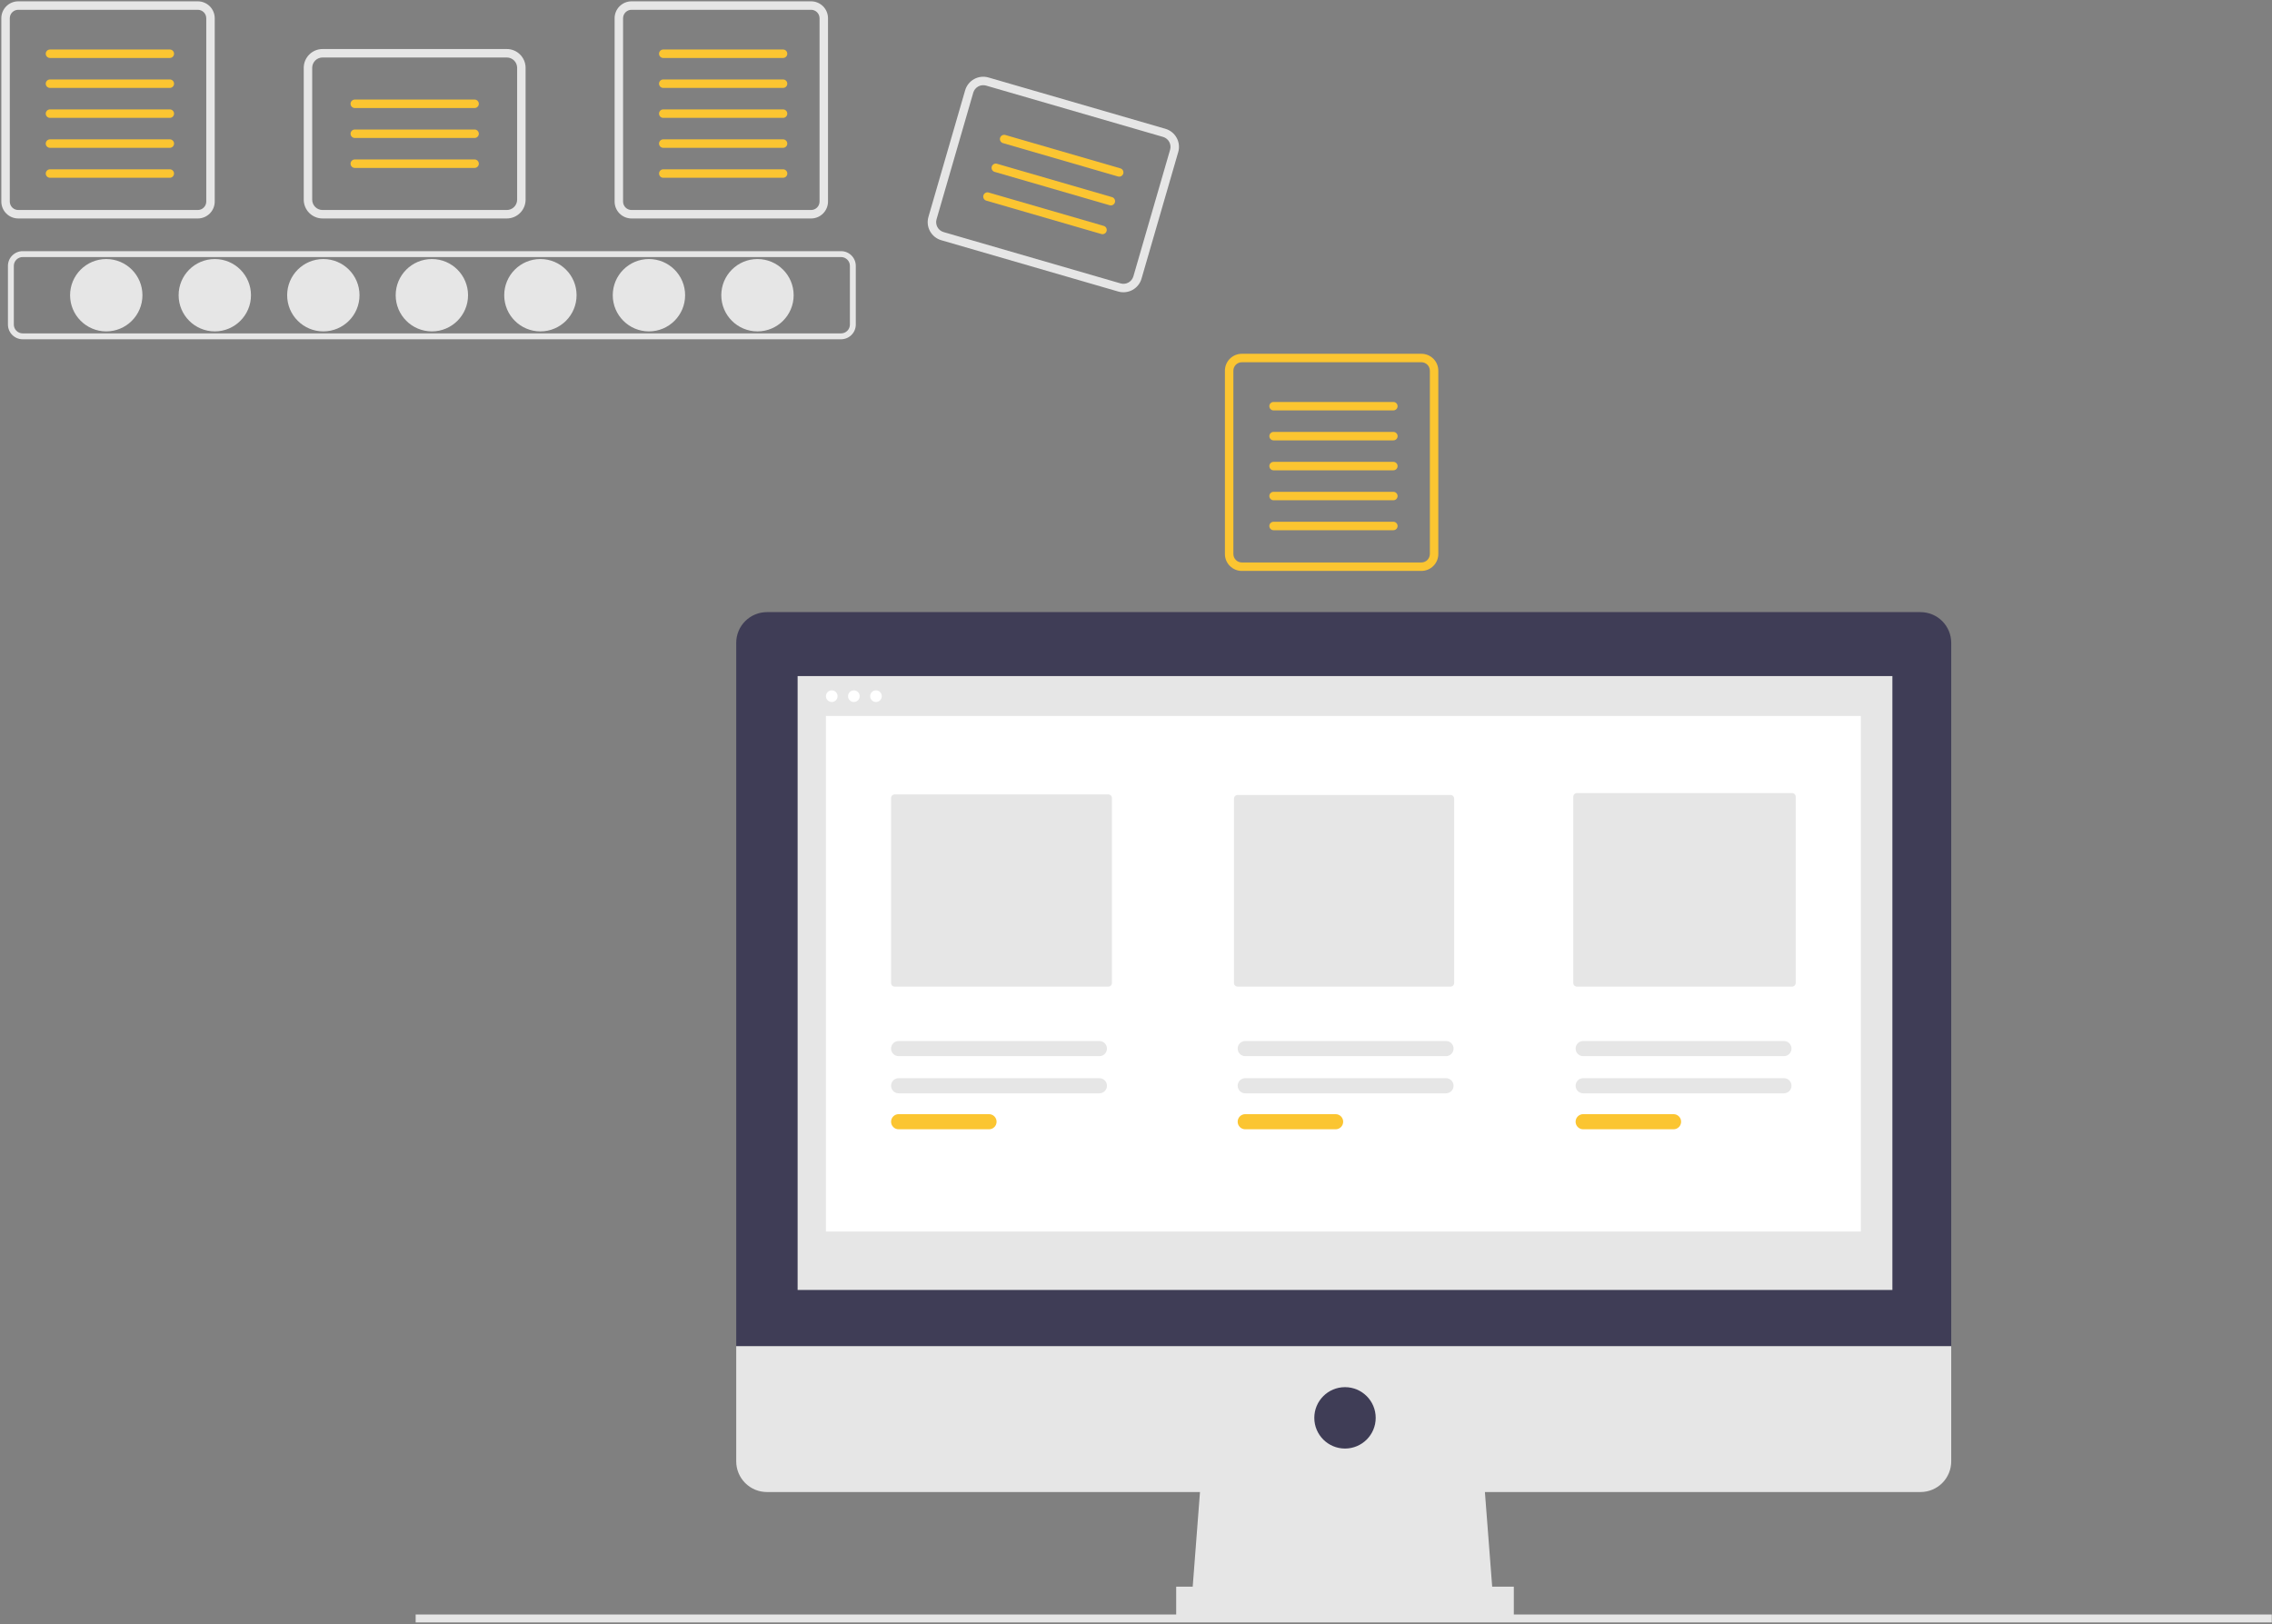 <svg width="856" height="612" viewBox="0 0 856 612" fill="none" xmlns="http://www.w3.org/2000/svg">
<rect x="0" y="0" width="856" height="612" fill="#808080" stroke="none"/>
<g clip-path="url(#clip0_99_3069)">
<path d="M40.036 124.857C47.564 124.857 53.666 118.754 53.666 111.227C53.666 103.699 47.564 97.596 40.036 97.596C32.508 97.596 26.405 103.699 26.405 111.227C26.405 118.754 32.508 124.857 40.036 124.857Z" fill="#E6E6E6"/>
<path d="M80.928 124.857C88.456 124.857 94.558 118.754 94.558 111.227C94.558 103.699 88.456 97.596 80.928 97.596C73.4 97.596 67.297 103.699 67.297 111.227C67.297 118.754 73.4 124.857 80.928 124.857Z" fill="#E6E6E6"/>
<path d="M121.819 124.857C129.347 124.857 135.45 118.754 135.45 111.227C135.45 103.699 129.347 97.596 121.819 97.596C114.291 97.596 108.189 103.699 108.189 111.227C108.189 118.754 114.291 124.857 121.819 124.857Z" fill="#E6E6E6"/>
<path d="M162.711 124.857C170.239 124.857 176.342 118.754 176.342 111.227C176.342 103.699 170.239 97.596 162.711 97.596C155.183 97.596 149.08 103.699 149.08 111.227C149.08 118.754 155.183 124.857 162.711 124.857Z" fill="#E6E6E6"/>
<path d="M203.603 124.857C211.131 124.857 217.233 118.754 217.233 111.227C217.233 103.699 211.131 97.596 203.603 97.596C196.075 97.596 189.972 103.699 189.972 111.227C189.972 118.754 196.075 124.857 203.603 124.857Z" fill="#E6E6E6"/>
<path d="M244.494 124.857C252.022 124.857 258.125 118.754 258.125 111.227C258.125 103.699 252.022 97.596 244.494 97.596C236.966 97.596 230.864 103.699 230.864 111.227C230.864 118.754 236.966 124.857 244.494 124.857Z" fill="#E6E6E6"/>
<path d="M285.386 124.857C292.914 124.857 299.017 118.754 299.017 111.227C299.017 103.699 292.914 97.596 285.386 97.596C277.858 97.596 271.755 103.699 271.755 111.227C271.755 118.754 277.858 124.857 285.386 124.857Z" fill="#E6E6E6"/>
<path d="M316.884 127.826H8.538C7.068 127.824 5.658 127.239 4.618 126.199C3.578 125.159 2.993 123.749 2.991 122.279V100.175C2.993 98.704 3.578 97.294 4.618 96.254C5.658 95.215 7.068 94.63 8.538 94.628H316.884C318.354 94.63 319.764 95.215 320.804 96.254C321.844 97.294 322.429 98.704 322.431 100.175V122.279C322.429 123.749 321.844 125.159 320.804 126.199C319.764 127.239 318.354 127.824 316.884 127.826ZM8.538 96.847C7.656 96.848 6.81 97.199 6.186 97.823C5.562 98.447 5.211 99.293 5.21 100.175V122.279C5.211 123.161 5.562 124.007 6.186 124.631C6.81 125.255 7.656 125.606 8.538 125.607H316.884C317.766 125.606 318.612 125.255 319.236 124.631C319.86 124.007 320.211 123.161 320.212 122.279V100.175C320.211 99.293 319.86 98.447 319.236 97.823C318.612 97.199 317.766 96.848 316.884 96.847L8.538 96.847Z" fill="#E6E6E6"/>
<path d="M74.526 3.687C75.371 3.688 76.181 4.024 76.779 4.622C77.376 5.219 77.712 6.029 77.713 6.874V75.937C77.712 76.782 77.376 77.592 76.779 78.189C76.181 78.787 75.371 79.123 74.526 79.124H6.874C6.029 79.123 5.219 78.787 4.622 78.189C4.024 77.592 3.688 76.782 3.687 75.937V6.874C3.688 6.029 4.024 5.219 4.622 4.622C5.219 4.024 6.029 3.688 6.874 3.687L74.526 3.687ZM74.526 0.5H6.874C5.184 0.5 3.562 1.172 2.367 2.367C1.172 3.562 0.5 5.184 0.5 6.874V75.937C0.5 77.627 1.172 79.249 2.367 80.444C3.562 81.639 5.184 82.311 6.874 82.311H74.526C76.217 82.311 77.838 81.639 79.033 80.444C80.229 79.249 80.9 77.627 80.9 75.937V6.874C80.9 5.184 80.229 3.562 79.033 2.367C77.838 1.172 76.217 0.5 74.526 0.5Z" fill="#E6E6E6"/>
<path d="M63.974 21.841H18.837C18.627 21.842 18.419 21.802 18.224 21.722C18.03 21.643 17.853 21.525 17.704 21.377C17.555 21.229 17.437 21.053 17.356 20.859C17.275 20.665 17.234 20.457 17.234 20.247C17.234 20.037 17.275 19.829 17.356 19.635C17.437 19.441 17.555 19.265 17.704 19.117C17.853 18.969 18.03 18.852 18.224 18.772C18.419 18.693 18.627 18.652 18.837 18.654H63.974C64.184 18.652 64.392 18.693 64.587 18.772C64.781 18.852 64.958 18.969 65.107 19.117C65.256 19.265 65.374 19.441 65.455 19.635C65.536 19.829 65.577 20.037 65.577 20.247C65.577 20.457 65.536 20.665 65.455 20.859C65.374 21.053 65.256 21.229 65.107 21.377C64.958 21.525 64.781 21.643 64.587 21.722C64.392 21.802 64.184 21.842 63.974 21.841Z" fill="#FBC531"/>
<path d="M63.974 33.125H18.837C18.627 33.127 18.419 33.086 18.224 33.007C18.03 32.927 17.853 32.81 17.704 32.662C17.555 32.514 17.437 32.338 17.356 32.144C17.275 31.95 17.234 31.742 17.234 31.532C17.234 31.322 17.275 31.114 17.356 30.92C17.437 30.726 17.555 30.55 17.704 30.401C17.853 30.253 18.03 30.136 18.224 30.057C18.419 29.977 18.627 29.937 18.837 29.938H63.974C64.184 29.937 64.392 29.977 64.587 30.057C64.781 30.136 64.958 30.253 65.107 30.401C65.256 30.55 65.374 30.726 65.455 30.92C65.536 31.114 65.577 31.322 65.577 31.532C65.577 31.742 65.536 31.95 65.455 32.144C65.374 32.338 65.256 32.514 65.107 32.662C64.958 32.81 64.781 32.927 64.587 33.007C64.392 33.086 64.184 33.127 63.974 33.125Z" fill="#FBC531"/>
<path d="M63.974 44.409H18.837C18.627 44.41 18.419 44.37 18.224 44.291C18.03 44.211 17.853 44.094 17.704 43.946C17.555 43.798 17.437 43.621 17.356 43.428C17.275 43.233 17.234 43.026 17.234 42.815C17.234 42.605 17.275 42.397 17.356 42.203C17.437 42.009 17.555 41.833 17.704 41.685C17.853 41.537 18.03 41.42 18.224 41.34C18.419 41.261 18.627 41.221 18.837 41.222H63.974C64.184 41.221 64.392 41.261 64.587 41.34C64.781 41.42 64.958 41.537 65.107 41.685C65.256 41.833 65.374 42.009 65.455 42.203C65.536 42.397 65.577 42.605 65.577 42.815C65.577 43.026 65.536 43.233 65.455 43.428C65.374 43.621 65.256 43.798 65.107 43.946C64.958 44.094 64.781 44.211 64.587 44.291C64.392 44.37 64.184 44.41 63.974 44.409Z" fill="#FBC531"/>
<path d="M63.974 55.694H18.837C18.627 55.695 18.419 55.655 18.224 55.575C18.03 55.496 17.853 55.379 17.704 55.23C17.555 55.082 17.437 54.906 17.356 54.712C17.275 54.518 17.234 54.31 17.234 54.1C17.234 53.89 17.275 53.682 17.356 53.488C17.437 53.294 17.555 53.118 17.704 52.97C17.853 52.822 18.03 52.705 18.224 52.625C18.419 52.546 18.627 52.505 18.837 52.507H63.974C64.184 52.505 64.392 52.546 64.587 52.625C64.781 52.705 64.958 52.822 65.107 52.97C65.256 53.118 65.374 53.294 65.455 53.488C65.536 53.682 65.577 53.89 65.577 54.1C65.577 54.31 65.536 54.518 65.455 54.712C65.374 54.906 65.256 55.082 65.107 55.23C64.958 55.379 64.781 55.496 64.587 55.575C64.392 55.655 64.184 55.695 63.974 55.694Z" fill="#FBC531"/>
<path d="M63.974 66.978H18.837C18.414 66.978 18.009 66.81 17.71 66.512C17.411 66.213 17.243 65.807 17.243 65.385C17.243 64.962 17.411 64.557 17.71 64.258C18.009 63.959 18.414 63.791 18.837 63.791H63.974C64.397 63.791 64.802 63.959 65.101 64.258C65.4 64.557 65.567 64.962 65.567 65.385C65.567 65.807 65.4 66.213 65.101 66.512C64.802 66.81 64.397 66.978 63.974 66.978Z" fill="#FBC531"/>
<path d="M305.587 3.687C306.432 3.688 307.242 4.024 307.84 4.622C308.437 5.219 308.773 6.029 308.774 6.874V75.937C308.773 76.782 308.437 77.592 307.84 78.189C307.242 78.787 306.432 79.123 305.587 79.124H237.935C237.09 79.123 236.28 78.787 235.683 78.189C235.085 77.592 234.749 76.782 234.748 75.937V6.874C234.749 6.029 235.085 5.219 235.683 4.622C236.28 4.024 237.09 3.688 237.935 3.687L305.587 3.687ZM305.587 0.5H237.935C236.245 0.5 234.624 1.172 233.428 2.367C232.233 3.562 231.561 5.184 231.561 6.874V75.937C231.561 77.627 232.233 79.249 233.428 80.444C234.624 81.639 236.245 82.311 237.935 82.311H305.587C307.278 82.311 308.899 81.639 310.095 80.444C311.29 79.249 311.961 77.627 311.961 75.937V6.874C311.961 5.184 311.29 3.562 310.095 2.367C308.899 1.172 307.278 0.5 305.587 0.5Z" fill="#E6E6E6"/>
<path d="M295.035 21.841H249.898C249.688 21.842 249.48 21.802 249.285 21.722C249.091 21.643 248.914 21.525 248.765 21.377C248.616 21.229 248.498 21.053 248.417 20.859C248.336 20.665 248.295 20.457 248.295 20.247C248.295 20.037 248.336 19.829 248.417 19.635C248.498 19.441 248.616 19.265 248.765 19.117C248.914 18.969 249.091 18.852 249.285 18.772C249.48 18.693 249.688 18.652 249.898 18.654H295.035C295.456 18.656 295.859 18.825 296.156 19.124C296.452 19.422 296.619 19.826 296.619 20.247C296.619 20.668 296.452 21.072 296.156 21.37C295.859 21.669 295.456 21.838 295.035 21.841Z" fill="#FBC531"/>
<path d="M295.035 33.125H249.898C249.688 33.127 249.48 33.086 249.285 33.007C249.091 32.927 248.914 32.81 248.765 32.662C248.616 32.514 248.498 32.338 248.417 32.144C248.336 31.95 248.295 31.742 248.295 31.532C248.295 31.322 248.336 31.114 248.417 30.92C248.498 30.726 248.616 30.55 248.765 30.401C248.914 30.253 249.091 30.136 249.285 30.057C249.48 29.977 249.688 29.937 249.898 29.938H295.035C295.456 29.941 295.859 30.11 296.156 30.408C296.452 30.707 296.619 31.111 296.619 31.532C296.619 31.953 296.452 32.356 296.156 32.655C295.859 32.954 295.456 33.123 295.035 33.125Z" fill="#FBC531"/>
<path d="M295.035 44.409H249.898C249.688 44.41 249.48 44.37 249.285 44.291C249.091 44.211 248.914 44.094 248.765 43.946C248.616 43.798 248.498 43.621 248.417 43.428C248.336 43.233 248.295 43.026 248.295 42.815C248.295 42.605 248.336 42.397 248.417 42.203C248.498 42.009 248.616 41.833 248.765 41.685C248.914 41.537 249.091 41.42 249.285 41.34C249.48 41.261 249.688 41.221 249.898 41.222H295.035C295.456 41.224 295.859 41.394 296.156 41.692C296.452 41.991 296.619 42.395 296.619 42.815C296.619 43.236 296.452 43.64 296.156 43.939C295.859 44.237 295.456 44.406 295.035 44.409Z" fill="#FBC531"/>
<path d="M295.035 55.694H249.898C249.688 55.695 249.48 55.655 249.285 55.575C249.091 55.496 248.914 55.379 248.765 55.23C248.616 55.082 248.498 54.906 248.417 54.712C248.336 54.518 248.295 54.31 248.295 54.1C248.295 53.89 248.336 53.682 248.417 53.488C248.498 53.294 248.616 53.118 248.765 52.97C248.914 52.822 249.091 52.705 249.285 52.625C249.48 52.546 249.688 52.505 249.898 52.507H295.035C295.456 52.509 295.859 52.678 296.156 52.977C296.452 53.275 296.619 53.679 296.619 54.1C296.619 54.521 296.452 54.925 296.156 55.223C295.859 55.522 295.456 55.691 295.035 55.694Z" fill="#FBC531"/>
<path d="M295.035 66.978H249.898C249.476 66.978 249.07 66.81 248.771 66.512C248.473 66.213 248.305 65.807 248.305 65.385C248.305 64.962 248.473 64.557 248.771 64.258C249.07 63.959 249.476 63.791 249.898 63.791H295.035C295.458 63.791 295.863 63.959 296.162 64.258C296.461 64.557 296.629 64.962 296.629 65.385C296.629 65.807 296.461 66.213 296.162 66.512C295.863 66.81 295.458 66.978 295.035 66.978Z" fill="#FBC531"/>
<path d="M535.526 136.479C536.371 136.48 537.181 136.816 537.779 137.413C538.376 138.011 538.712 138.821 538.713 139.666V208.728C538.712 209.573 538.376 210.383 537.779 210.981C537.181 211.578 536.371 211.914 535.526 211.915H467.874C467.029 211.914 466.219 211.578 465.622 210.981C465.024 210.383 464.688 209.573 464.687 208.728V139.666C464.688 138.821 465.024 138.011 465.622 137.413C466.219 136.816 467.029 136.48 467.874 136.479L535.526 136.479ZM535.526 133.292H467.874C466.184 133.292 464.562 133.963 463.367 135.159C462.172 136.354 461.5 137.975 461.5 139.666V208.728C461.5 210.419 462.172 212.04 463.367 213.235C464.562 214.431 466.184 215.102 467.874 215.102H535.526C537.217 215.102 538.838 214.431 540.033 213.235C541.229 212.04 541.9 210.419 541.9 208.728V139.666C541.9 137.975 541.229 136.354 540.033 135.158C538.838 133.963 537.217 133.292 535.526 133.292Z" fill="#FBC531"/>
<path d="M524.974 154.632H479.837C479.627 154.633 479.419 154.593 479.224 154.513C479.03 154.434 478.853 154.317 478.704 154.169C478.555 154.021 478.437 153.844 478.356 153.65C478.275 153.456 478.234 153.248 478.234 153.038C478.234 152.828 478.275 152.62 478.356 152.426C478.437 152.232 478.555 152.056 478.704 151.908C478.853 151.76 479.03 151.643 479.224 151.563C479.419 151.484 479.627 151.444 479.837 151.445H524.974C525.395 151.447 525.798 151.616 526.094 151.915C526.391 152.214 526.558 152.617 526.558 153.038C526.558 153.459 526.391 153.863 526.094 154.162C525.798 154.46 525.395 154.629 524.974 154.632Z" fill="#FBC531"/>
<path d="M524.974 165.917H479.837C479.414 165.917 479.009 165.749 478.71 165.45C478.411 165.151 478.243 164.746 478.243 164.323C478.243 163.9 478.411 163.495 478.71 163.196C479.009 162.897 479.414 162.729 479.837 162.729H524.974C525.397 162.729 525.802 162.897 526.101 163.196C526.399 163.495 526.567 163.9 526.567 164.323C526.567 164.746 526.399 165.151 526.101 165.45C525.802 165.749 525.397 165.917 524.974 165.917Z" fill="#FBC531"/>
<path d="M524.974 177.2H479.837C479.627 177.201 479.419 177.161 479.225 177.081C479.031 177.002 478.854 176.885 478.705 176.737C478.556 176.588 478.438 176.412 478.358 176.219C478.277 176.025 478.236 175.817 478.236 175.607C478.236 175.397 478.277 175.189 478.358 174.995C478.438 174.801 478.556 174.625 478.705 174.477C478.854 174.329 479.031 174.212 479.225 174.132C479.419 174.053 479.627 174.012 479.837 174.013H524.974C525.395 174.016 525.798 174.185 526.095 174.484C526.391 174.782 526.558 175.186 526.558 175.607C526.558 176.028 526.391 176.432 526.095 176.73C525.798 177.029 525.395 177.198 524.974 177.2Z" fill="#FBC531"/>
<path d="M524.974 188.485H479.837C479.627 188.486 479.419 188.446 479.224 188.367C479.03 188.287 478.853 188.17 478.704 188.022C478.555 187.874 478.437 187.698 478.356 187.504C478.275 187.31 478.234 187.102 478.234 186.892C478.234 186.682 478.275 186.474 478.356 186.28C478.437 186.086 478.555 185.909 478.704 185.761C478.853 185.613 479.03 185.496 479.224 185.417C479.419 185.337 479.627 185.297 479.837 185.298H524.974C525.395 185.301 525.798 185.47 526.094 185.768C526.391 186.067 526.558 186.471 526.558 186.892C526.558 187.313 526.391 187.716 526.094 188.015C525.798 188.314 525.395 188.483 524.974 188.485Z" fill="#FBC531"/>
<path d="M524.974 199.77H479.837C479.627 199.771 479.419 199.731 479.224 199.651C479.03 199.572 478.853 199.454 478.704 199.306C478.555 199.158 478.437 198.982 478.356 198.788C478.275 198.594 478.234 198.386 478.234 198.176C478.234 197.966 478.275 197.758 478.356 197.564C478.437 197.37 478.555 197.194 478.704 197.046C478.853 196.898 479.03 196.781 479.224 196.701C479.419 196.622 479.627 196.581 479.837 196.583H524.974C525.395 196.585 525.798 196.754 526.094 197.053C526.391 197.351 526.558 197.755 526.558 198.176C526.558 198.597 526.391 199.001 526.094 199.299C525.798 199.598 525.395 199.767 524.974 199.77Z" fill="#FBC531"/>
<path d="M190.942 82.311H121.519C119.641 82.309 117.841 81.562 116.514 80.234C115.186 78.907 114.439 77.107 114.437 75.229V25.553C114.439 23.676 115.186 21.875 116.514 20.548C117.841 19.22 119.641 18.473 121.519 18.471H190.942C192.82 18.473 194.62 19.22 195.948 20.547C197.275 21.875 198.022 23.675 198.024 25.553V75.229C198.022 77.107 197.275 78.907 195.947 80.234C194.62 81.562 192.82 82.309 190.942 82.311ZM121.519 21.658C120.486 21.659 119.496 22.07 118.766 22.8C118.036 23.53 117.625 24.52 117.624 25.553V75.229C117.625 76.262 118.036 77.252 118.766 77.982C119.496 78.712 120.486 79.123 121.519 79.124H190.942C191.975 79.123 192.965 78.712 193.695 77.982C194.425 77.252 194.836 76.262 194.837 75.229V25.553C194.836 24.52 194.425 23.53 193.695 22.8C192.965 22.07 191.975 21.659 190.942 21.658H121.519Z" fill="#E6E6E6"/>
<path d="M178.799 40.7H133.662C133.241 40.698 132.839 40.529 132.542 40.23C132.245 39.931 132.078 39.528 132.078 39.107C132.078 38.686 132.245 38.282 132.542 37.983C132.839 37.685 133.241 37.516 133.662 37.513H178.799C179.009 37.512 179.218 37.552 179.412 37.632C179.606 37.711 179.783 37.828 179.932 37.977C180.081 38.125 180.2 38.301 180.28 38.495C180.361 38.689 180.402 38.897 180.402 39.107C180.402 39.317 180.361 39.525 180.28 39.719C180.2 39.913 180.081 40.089 179.932 40.237C179.783 40.385 179.606 40.502 179.412 40.582C179.218 40.661 179.009 40.702 178.799 40.7Z" fill="#FBC531"/>
<path d="M178.799 51.985H133.662C133.241 51.982 132.839 51.813 132.542 51.514C132.245 51.216 132.078 50.812 132.078 50.391C132.078 49.97 132.245 49.566 132.542 49.268C132.839 48.969 133.241 48.8 133.662 48.798H178.799C179.009 48.796 179.218 48.837 179.412 48.916C179.606 48.996 179.783 49.113 179.932 49.261C180.081 49.409 180.2 49.585 180.28 49.779C180.361 49.973 180.402 50.181 180.402 50.391C180.402 50.601 180.361 50.809 180.28 51.003C180.2 51.197 180.081 51.373 179.932 51.521C179.783 51.669 179.606 51.787 179.412 51.866C179.218 51.946 179.009 51.986 178.799 51.985Z" fill="#FBC531"/>
<path d="M178.799 63.269H133.662C133.241 63.266 132.839 63.097 132.542 62.798C132.245 62.5 132.078 62.096 132.078 61.675C132.078 61.254 132.245 60.85 132.542 60.552C132.839 60.253 133.241 60.084 133.662 60.082H178.799C179.009 60.08 179.218 60.12 179.412 60.2C179.606 60.279 179.783 60.397 179.932 60.545C180.081 60.693 180.2 60.869 180.28 61.063C180.361 61.257 180.402 61.465 180.402 61.675C180.402 61.885 180.361 62.093 180.28 62.287C180.2 62.481 180.081 62.657 179.932 62.805C179.783 62.953 179.606 63.071 179.412 63.15C179.218 63.23 179.009 63.27 178.799 63.269Z" fill="#FBC531"/>
<path d="M421.3 109.838L354.624 90.502C352.822 89.977 351.301 88.758 350.396 87.113C349.49 85.469 349.275 83.532 349.795 81.728L363.631 34.018C364.156 32.215 365.375 30.694 367.02 29.789C368.664 28.883 370.601 28.667 372.405 29.188L439.081 48.524C440.884 49.049 442.405 50.268 443.31 51.913C444.216 53.558 444.432 55.495 443.911 57.299L430.075 105.009C429.55 106.812 428.331 108.333 426.686 109.238C425.041 110.143 423.104 110.359 421.3 109.838ZM371.517 32.249C370.525 31.963 369.46 32.081 368.556 32.58C367.651 33.078 366.981 33.914 366.692 34.905L352.856 82.616C352.57 83.608 352.688 84.673 353.186 85.578C353.684 86.482 354.521 87.152 355.512 87.441L422.188 106.777C423.18 107.064 424.245 106.945 425.15 106.447C426.055 105.949 426.725 105.113 427.014 104.122L440.85 56.411C441.136 55.419 441.017 54.354 440.52 53.449C440.022 52.544 439.185 51.874 438.194 51.585L371.517 32.249Z" fill="#E6E6E6"/>
<path d="M421.227 66.492L377.877 53.92C377.472 53.802 377.13 53.527 376.927 53.157C376.724 52.787 376.675 52.352 376.793 51.947C376.911 51.541 377.184 51.199 377.554 50.995C377.923 50.791 378.359 50.742 378.764 50.859L422.115 63.431C422.521 63.548 422.864 63.823 423.067 64.193C423.271 64.563 423.319 64.999 423.202 65.405C423.084 65.811 422.81 66.154 422.44 66.357C422.069 66.561 421.633 66.609 421.227 66.492Z" fill="#FBC531"/>
<path d="M418.084 77.33L374.734 64.758C374.533 64.7 374.345 64.602 374.182 64.472C374.018 64.341 373.882 64.179 373.781 63.996C373.681 63.813 373.617 63.611 373.594 63.403C373.571 63.195 373.589 62.985 373.647 62.784C373.705 62.583 373.803 62.395 373.933 62.232C374.064 62.069 374.226 61.932 374.409 61.831C374.592 61.731 374.794 61.667 375.002 61.644C375.21 61.621 375.42 61.639 375.621 61.697L418.972 74.269C419.377 74.387 419.719 74.662 419.922 75.031C420.125 75.401 420.173 75.837 420.056 76.242C419.938 76.648 419.665 76.99 419.295 77.194C418.925 77.398 418.49 77.447 418.084 77.33Z" fill="#FBC531"/>
<path d="M414.942 88.167L371.591 75.596C371.186 75.477 370.844 75.203 370.641 74.833C370.438 74.463 370.39 74.028 370.507 73.622C370.625 73.217 370.898 72.874 371.268 72.671C371.637 72.467 372.073 72.418 372.478 72.535L415.829 85.106C416.235 85.224 416.578 85.498 416.781 85.868C416.985 86.239 417.034 86.675 416.916 87.081C416.798 87.487 416.524 87.829 416.154 88.033C415.784 88.237 415.348 88.285 414.942 88.167Z" fill="#FBC531"/>
<path d="M855.918 608.275H156.606V611.275H855.918V608.275Z" fill="#E6E6E6"/>
<path d="M562.64 603.585H448.921L452.776 553.473H558.785L562.64 603.585Z" fill="#E6E6E6"/>
<path d="M570.349 597.803H443.139V609.368H570.349V597.803Z" fill="#E6E6E6"/>
<path d="M723.58 230.628H288.944C285.877 230.628 282.936 231.846 280.767 234.015C278.598 236.184 277.38 239.125 277.38 242.193V507.214H735.145V242.193C735.145 240.674 734.846 239.17 734.264 237.767C733.683 236.364 732.831 235.089 731.757 234.015C730.684 232.941 729.409 232.089 728.006 231.508C726.603 230.927 725.099 230.628 723.58 230.628Z" fill="#3F3D56"/>
<path d="M277.38 507.214V550.581C277.38 552.1 277.679 553.604 278.26 555.007C278.841 556.41 279.693 557.685 280.767 558.759C281.841 559.833 283.116 560.684 284.519 561.266C285.922 561.847 287.426 562.146 288.944 562.146H723.58C726.647 562.146 729.589 560.928 731.757 558.759C733.926 556.59 735.145 553.648 735.145 550.581V507.214H277.38Z" fill="#E6E6E6"/>
<path d="M712.979 254.721H300.509V486.012H712.979V254.721Z" fill="#E6E6E6"/>
<path d="M506.744 545.763C513.131 545.763 518.309 540.585 518.309 534.198C518.309 527.811 513.131 522.634 506.744 522.634C500.357 522.634 495.179 527.811 495.179 534.198C495.179 540.585 500.357 545.763 506.744 545.763Z" fill="#3F3D56"/>
<path d="M313.37 264.49C314.582 264.49 315.565 263.507 315.565 262.295C315.565 261.083 314.582 260.101 313.37 260.101C312.158 260.101 311.175 261.083 311.175 262.295C311.175 263.507 312.158 264.49 313.37 264.49Z" fill="white"/>
<path d="M321.7 264.49C322.912 264.49 323.895 263.507 323.895 262.295C323.895 261.083 322.912 260.101 321.7 260.101C320.488 260.101 319.506 261.083 319.506 262.295C319.506 263.507 320.488 264.49 321.7 264.49Z" fill="white"/>
<path d="M330.031 264.49C331.243 264.49 332.225 263.507 332.225 262.295C332.225 261.083 331.243 260.101 330.031 260.101C328.819 260.101 327.836 261.083 327.836 262.295C327.836 263.507 328.819 264.49 330.031 264.49Z" fill="white"/>
<path d="M701.091 269.753H311.175V464H701.091V269.753Z" fill="white"/>
<path d="M337.094 299.299C336.729 299.299 336.378 299.445 336.12 299.703C335.862 299.961 335.716 300.312 335.716 300.677V370.353C335.716 370.719 335.862 371.069 336.12 371.327C336.378 371.586 336.729 371.731 337.094 371.731H417.559C417.924 371.731 418.274 371.586 418.533 371.327C418.791 371.069 418.937 370.719 418.937 370.353V300.677C418.937 300.312 418.791 299.961 418.533 299.703C418.274 299.445 417.924 299.299 417.559 299.299H337.094Z" fill="#E6E6E6"/>
<path d="M466.29 299.523C465.924 299.523 465.574 299.669 465.315 299.927C465.057 300.185 464.912 300.536 464.911 300.901V370.353C464.912 370.719 465.057 371.069 465.315 371.327C465.574 371.586 465.924 371.731 466.29 371.731H546.498C546.863 371.731 547.214 371.586 547.472 371.327C547.73 371.069 547.876 370.718 547.876 370.353V300.901C547.876 300.536 547.73 300.186 547.472 299.927C547.214 299.669 546.863 299.523 546.498 299.523H466.29Z" fill="#E6E6E6"/>
<path d="M594.131 298.795C593.765 298.795 593.415 298.941 593.157 299.199C592.899 299.458 592.753 299.808 592.753 300.173V370.353C592.753 370.718 592.899 371.069 593.157 371.327C593.415 371.586 593.765 371.731 594.131 371.731H675.173C675.538 371.731 675.889 371.586 676.147 371.327C676.405 371.069 676.55 370.718 676.551 370.353V300.173C676.55 299.808 676.405 299.458 676.147 299.199C675.889 298.941 675.538 298.795 675.173 298.795H594.131Z" fill="#E6E6E6"/>
<path d="M338.565 406.221C337.81 406.222 337.087 406.523 336.553 407.057C336.02 407.592 335.721 408.316 335.721 409.071C335.721 409.825 336.02 410.55 336.553 411.084C337.087 411.618 337.81 411.919 338.565 411.92H414.218C414.972 411.919 415.696 411.618 416.229 411.084C416.763 410.55 417.062 409.825 417.062 409.071C417.062 408.316 416.763 407.592 416.229 407.057C415.696 406.523 414.972 406.222 414.218 406.221H338.565Z" fill="#E6E6E6"/>
<path d="M338.565 419.776C337.81 419.778 337.087 420.079 336.554 420.613C336.02 421.147 335.721 421.871 335.721 422.626C335.721 423.381 336.02 424.106 336.554 424.64C337.087 425.174 337.81 425.475 338.565 425.477H372.627C373.382 425.475 374.106 425.174 374.639 424.64C375.173 424.106 375.472 423.381 375.472 422.626C375.472 421.871 375.173 421.147 374.639 420.613C374.106 420.079 373.382 419.778 372.627 419.776H338.565Z" fill="#FBC531"/>
<path d="M469.149 406.221C468.394 406.222 467.671 406.523 467.138 407.057C466.604 407.592 466.305 408.316 466.305 409.071C466.305 409.825 466.604 410.55 467.138 411.084C467.671 411.618 468.394 411.919 469.149 411.92H544.802C545.556 411.919 546.28 411.618 546.813 411.084C547.347 410.55 547.646 409.825 547.646 409.071C547.646 408.316 547.347 407.592 546.813 407.057C546.28 406.523 545.556 406.222 544.802 406.221H469.149Z" fill="#E6E6E6"/>
<path d="M469.149 419.776C468.394 419.778 467.671 420.079 467.137 420.613C466.604 421.147 466.304 421.871 466.304 422.626C466.304 423.381 466.604 424.106 467.137 424.64C467.671 425.174 468.394 425.475 469.149 425.477H503.212C503.967 425.475 504.69 425.174 505.224 424.64C505.757 424.106 506.056 423.381 506.056 422.626C506.056 421.871 505.757 421.147 505.224 420.613C504.69 420.079 503.967 419.778 503.212 419.776H469.149Z" fill="#FBC531"/>
<path d="M596.47 406.221C595.715 406.222 594.991 406.523 594.458 407.057C593.925 407.592 593.625 408.316 593.625 409.071C593.625 409.825 593.925 410.55 594.458 411.084C594.991 411.618 595.715 411.919 596.47 411.92H672.122C672.877 411.919 673.6 411.618 674.134 411.084C674.667 410.55 674.966 409.825 674.966 409.071C674.966 408.316 674.667 407.592 674.134 407.057C673.6 406.523 672.877 406.222 672.122 406.221H596.47Z" fill="#E6E6E6"/>
<path d="M338.565 392.221C337.81 392.222 337.087 392.523 336.553 393.057C336.02 393.592 335.721 394.316 335.721 395.071C335.721 395.825 336.02 396.55 336.553 397.084C337.087 397.618 337.81 397.919 338.565 397.92H414.218C414.972 397.919 415.696 397.618 416.229 397.084C416.763 396.55 417.062 395.825 417.062 395.071C417.062 394.316 416.763 393.592 416.229 393.057C415.696 392.523 414.972 392.222 414.218 392.221H338.565Z" fill="#E6E6E6"/>
<path d="M469.149 392.221C468.394 392.222 467.671 392.523 467.138 393.057C466.604 393.592 466.305 394.316 466.305 395.071C466.305 395.825 466.604 396.55 467.138 397.084C467.671 397.618 468.394 397.919 469.149 397.92H544.802C545.556 397.919 546.28 397.618 546.813 397.084C547.347 396.55 547.646 395.825 547.646 395.071C547.646 394.316 547.347 393.592 546.813 393.057C546.28 392.523 545.556 392.222 544.802 392.221H469.149Z" fill="#E6E6E6"/>
<path d="M596.47 392.221C595.715 392.222 594.991 392.523 594.458 393.057C593.925 393.592 593.625 394.316 593.625 395.071C593.625 395.825 593.925 396.55 594.458 397.084C594.991 397.618 595.715 397.919 596.47 397.92H672.122C672.877 397.919 673.6 397.618 674.134 397.084C674.667 396.55 674.966 395.825 674.966 395.071C674.966 394.316 674.667 393.592 674.134 393.057C673.6 392.523 672.877 392.222 672.122 392.221H596.47Z" fill="#E6E6E6"/>
<path d="M596.47 419.776C595.715 419.778 594.991 420.079 594.458 420.613C593.924 421.147 593.625 421.871 593.625 422.626C593.625 423.381 593.924 424.106 594.458 424.64C594.991 425.174 595.715 425.475 596.47 425.477H630.531C631.286 425.475 632.01 425.174 632.543 424.64C633.076 424.106 633.376 423.381 633.376 422.626C633.376 421.871 633.076 421.147 632.543 420.613C632.01 420.079 631.286 419.778 630.531 419.776H596.47Z" fill="#FBC531"/>
</g>
<defs>
<clipPath id="clip0_99_3069">
<rect width="855.418" height="610.775" fill="white" transform="translate(0.5 0.5)"/>
</clipPath>
</defs>
</svg>
